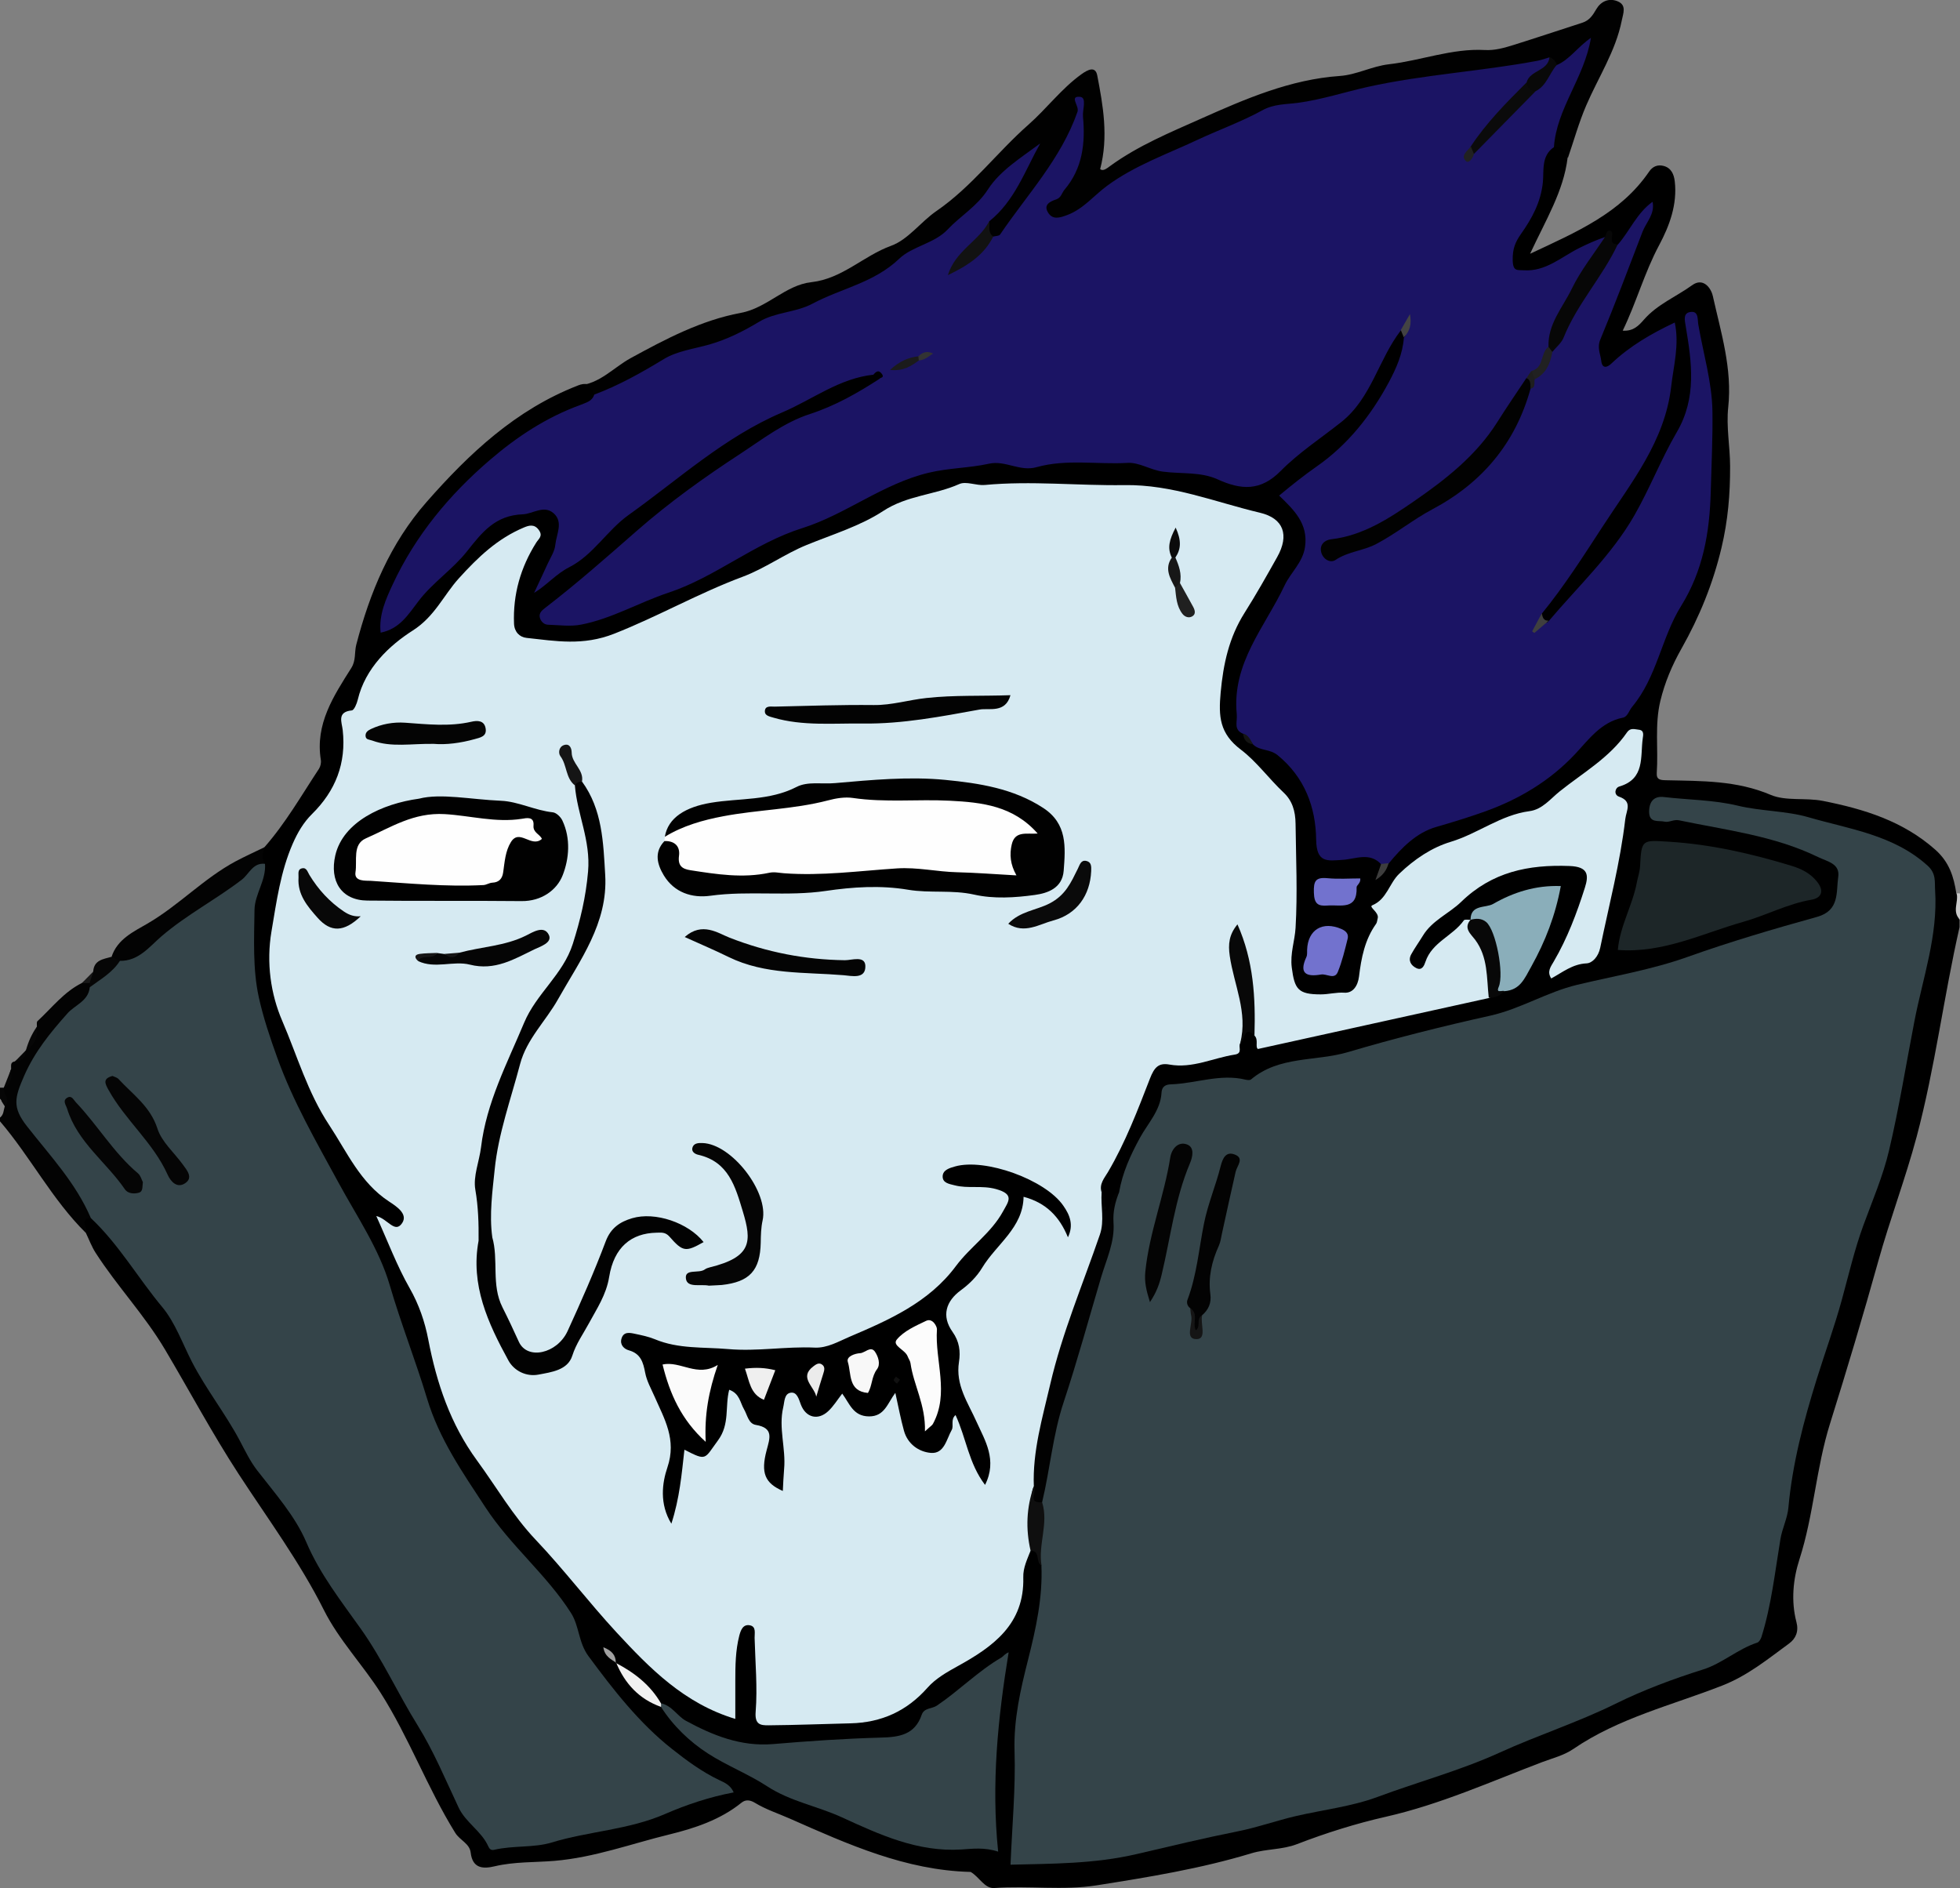<?xml version="1.0" encoding="utf-8"?>
<!-- Generator: Adobe Illustrator 24.0.1, SVG Export Plug-In . SVG Version: 6.00 Build 0)  -->
<svg version="1.1" id="Layer_1" xmlns="http://www.w3.org/2000/svg" xmlns:xlink="http://www.w3.org/1999/xlink" x="0px" y="0px"
	 viewBox="0 0 336.23 323.86" style="enable-background:new 0 0 336.23 323.86;" xml:space="preserve">
<rect x="0" y="0" width="336.23" height="323.86" fill="#808080" stroke="none"/>
<style type="text/css">
	.st0{fill:#030303;}
	.st1{fill:#C9C9C9;}
	.st2{fill:#060606;}
	.st3{fill:#848484;}
	.st4{fill:#010101;}
	.st5{fill:#181818;}
	.st6{fill:#D6EAF2;}
	.st7{fill:#344449;}
	.st8{fill:#1B1464;}
	.st9{fill:#1D2628;}
	.st10{fill:#8AAEBA;}
	.st11{fill:#020202;}
	.st12{fill:#070707;}
	.st13{fill:#7272CE;}
	.st14{fill:#080808;}
	.st15{fill:#0F0F0F;}
	.st16{fill:#F1F1F1;}
	.st17{fill:#434343;}
	.st18{fill:#3F3F3F;}
	.st19{fill:#3D3D3D;}
	.st20{fill:#A1A1A1;}
	.st21{fill:#141414;}
	.st22{fill:#121212;}
	.st23{fill:#090909;}
	.st24{fill:#FEFEFE;}
	.st25{fill:#050505;}
	.st26{fill:#040404;}
	.st27{fill:#0A0A0A;}
	.st28{fill:#151515;}
	.st29{fill:#202020;}
	.st30{fill:#171717;}
	.st31{fill:#0B0B0B;}
	.st32{fill:#212121;}
	.st33{fill:#1B1B1B;}
	.st34{fill:#1E1E1E;}
	.st35{fill:#333333;}
	.st36{fill:#FCFCFC;}
	.st37{fill:#FBFBFB;}
	.st38{fill:#F8F8F8;}
	.st39{fill:#EFEFEF;}
	.st40{fill:#EBEBEB;}
	.st41{fill:#111111;}
</style>
<g>
	<path d="M166.51,321.1c-11.15-0.27-21.04-4.74-30.98-9.13c-2.01-0.89-4.12-1.57-6-2.71c-0.84-0.51-1.61-0.62-2.34-0.03
		c-3.61,2.93-8.1,4.4-12.32,5.43c-6.53,1.59-12.88,3.96-19.75,4.54c-3.37,0.28-6.88,0.13-10.25,0.93c-1.98,0.47-3.81,0.42-4.13-2.36
		c-0.18-1.55-1.86-2.1-2.65-3.38c-4.79-7.73-7.92-16.34-12.79-24c-3.08-4.84-7.18-9.11-9.72-14.18c-4.16-8.29-9.65-15.7-14.66-23.39
		c-4.52-6.95-8.41-14.24-12.62-21.34c-3.51-5.92-8.22-10.86-11.89-16.57c-0.68-1.05-1.12-2.26-1.67-3.4
		c-0.01-1.03-2.05-2.46,0.58-2.98c1.15,0.13,1.99,0.83,2.63,1.67c5.4,7.1,11.11,13.92,15.31,21.95c4.14,7.9,8.54,15.77,13.85,22.97
		c5.08,6.88,8.75,14.62,13.89,21.44c4.88,6.47,8.6,13.68,12.33,20.84c2.06,3.96,4.32,7.82,6.01,11.97c1,2.44,3.25,3.91,4.63,6.07
		c0.42,0.65,1.29,0.76,2.05,0.63c4.93-0.79,9.98-0.71,14.8-2.25c2.24-0.72,4.53-1.13,6.89-1.31c3.44-0.27,6.19-2.71,9.64-3.22
		c2.18-0.32,4.18-1.49,6.62-2.24c-4.46-3.4-9.43-5.69-12.91-9.68c-5.13-5.88-11.27-11.08-13.49-19.11
		c-0.87-3.15-3.52-5.31-5.75-7.57c-3.24-3.27-5.85-7-8.61-10.66c-3.09-4.11-5.75-8.38-8.27-12.84c-1.47-2.6-1.85-5.39-2.92-8
		c-3.19-7.8-4.63-16.24-8.51-23.74c-2.44-4.72-4.68-9.56-7.41-14.12c-4.68-7.81-7.97-16.17-11-24.72
		c-2.21-6.23-1.97-12.52-2.37-18.85c-0.21-3.27,1.76-6.14,1.75-9.38c-0.42-1.22,0.16-2.15,0.87-3.04c3.63-4.12,6.35-8.89,9.36-13.45
		c0.27-0.41,0.41-1.05,0.33-1.53c-1-6.17,2.19-10.97,5.22-15.77c0.83-1.31,0.52-2.66,0.85-3.97c2.34-9,5.82-17.39,12.06-24.5
		c7.35-8.37,15.34-15.86,25.94-19.98c1.26-0.53,2.3-0.34,3.01,0.91c0.45,2.01-1.06,2.67-2.43,3.19
		c-13.07,4.98-21.94,14.75-29.52,25.93c-2.09,3.08-2.95,6.7-3.9,10.36c1.6,0.17,2.44-0.54,3-1.44c3.51-5.69,9.06-9.53,13.17-14.72
		c2.62-3.31,7.2-3.47,11.2-3.58c2.25-0.06,3.03,2.05,2.84,4.22c-0.26,3.05-1.66,5.69-3.02,8.57c9.7-7.75,18.58-16.35,28.79-23.16
		c7.32-4.88,15.26-8.85,23.47-12.14c1.29-0.52,2.63-0.92,4.05-0.47c0.62,0.24,1.16,0.57,1.46,1.19c-2.36,3.32-6.25,4.26-9.62,5.85
		c-10.96,5.17-21.08,11.57-30.14,19.6c-2.16,1.92-4.46,3.69-6.82,5.29c-3.58,2.42-5.99,6.08-9.59,8.42
		c-0.44,0.28-0.93,0.67-0.83,1.26c0.14,0.82,0.91,0.8,1.52,0.86c4.19,0.37,8.04-1.13,11.73-2.7c2.63-1.12,5.19-2.53,7.91-3.34
		c6.03-1.81,10.76-6.03,16.43-8.52c2.16-0.95,4.43-1.49,6.6-2.35c5.36-2.13,9.85-5.9,15.47-7.56c6.57-1.95,13.06-3.9,20.02-2.62
		c0.53,0.1,1.11,0.34,1.58,0.17c4.52-1.73,9.3,0.19,13.87-1.01c1.54-0.4,3.26-0.41,4.73,0.27c3.79,1.76,7.84,1.87,11.87,2.13
		c2.28,0.15,4.35,1.04,6.48,1.69c1.77,0.54,3.17,0.38,4.66-0.97c4.34-3.91,9.35-7.01,13.61-11.06c2.5-2.38,3.88-5.33,5.28-8.28
		c1.03-2.17,2.3-4.06,4.04-5.67c0.85-0.09,1.1,0.49,1.31,1.13c0.28,3.63-1.5,6.64-3.24,9.51c-3.43,5.67-7.5,10.82-13.28,14.39
		c-3.99,2.46-4.03,3.13-1.51,6.9c2.03,3.03,1.65,6.14-0.22,8.98c-3.65,5.53-6.64,11.38-9.27,17.43c-1.49,3.42-1.52,6.98-0.37,10.53
		c0.51,0.92,1.21,1.62,2.27,1.89c6.78,1.86,9.02,7.33,10.37,13.34c1.31,5.85,1.19,5.89,6.95,5.66c1.53-0.06,3.01-0.04,4.05,1.33
		c0.23,0.48,0.32,0.97,0.01,1.5c0.5-0.47,0.36-1.17,0.71-1.67c3.88-4.71,8.98-7.19,14.85-8.54c6.28-1.45,11.3-5.31,16.08-9.39
		c2.98-2.55,5.51-5.54,8.99-7.61c2.44-1.45,3.93-4.19,4.94-6.91c1.78-4.81,3.84-9.46,6.31-13.96c2.29-4.17,3.23-8.82,3.38-13.54
		c0.34-10.6,1.33-21.25-2.3-31.43c-0.01,0.8,0.02,1.79,0.26,2.71c1.98,7.76-1.04,14.36-4.57,20.94c-2.72,5.06-5.11,10.3-8.7,14.85
		c-3.48,4.42-7.09,8.73-11.42,12.36c-1.02,0.13-1.57-0.34-1.69-1.34c0.85-2.94,3.01-5.12,4.72-7.48c4.12-5.69,7.8-11.68,11.64-17.53
		c4.54-6.92,6.42-14.9,6.3-23.55c-3.81,1.01-6.27,3.66-9.25,5.38c-2.33,1.34-3.12,1.14-3.7-1.47c-0.19-0.85-0.25-1.69,0.03-2.52
		c2.37-7.26,5.2-14.34,8.29-21.14c-1.84,1.12-1.89,4.1-4.28,5.01c-1.34,0.97-1.63-1.65-2.94-0.85c-2.58,1.28-4.94,2.94-7.56,4.12
		c-0.87,0.39-1.71,0.88-2.64,1.11c-1.84,0.46-4.02,1.35-5.31-0.48c-1.19-1.7-1.01-4.01,0.35-5.7c2.84-3.55,3.96-7.67,4.57-12.04
		c0.21-1.46,0.49-2.98,2.13-3.66c2.13-0.57,2.14,1.17,2.62,2.4c-0.71,5.71-3.71,10.56-6.43,16.41c8.08-3.78,15.56-6.98,20.41-14.08
		c0.62-0.91,1.48-1.25,2.48-0.99c1.33,0.34,1.79,1.45,1.93,2.66c0.45,3.96-0.91,7.62-2.68,10.93c-2.52,4.71-3.9,9.82-6.25,14.67
		c1.86,0.13,2.78-0.91,3.65-1.9c2.3-2.63,5.54-3.93,8.28-5.91c1.83-1.32,3.2,0.41,3.53,1.88c1.4,6.27,3.35,12.47,2.64,19.06
		c-0.36,3.36,0.31,6.72,0.32,10.1c0.02,4.8-0.36,9.31-1.48,14.03c-1.47,6.18-3.78,11.82-6.86,17.28c-1.6,2.83-2.86,5.79-3.63,9
		c-0.98,4.1-0.33,8.22-0.61,12.32c-0.08,1.21,0.66,1.24,1.66,1.26c6.05,0.14,12.04,0.02,17.89,2.51c2.61,1.11,5.97,0.44,8.99,1.04
		c7.04,1.4,13.68,3.44,19.24,8.36c2.39,2.12,3.18,4.64,3.61,7.51c0.65,1.45-0.27,3.08,0.55,4.51c0,0.43,0,0.85,0,1.28
		c-2.72,11.93-4.2,24.11-7.36,35.95c-1.93,7.21-4.59,14.19-6.59,21.37c-2.6,9.33-5.38,18.61-8.27,27.84
		c-2.4,7.65-2.79,15.67-5.25,23.29c-1.08,3.35-1.46,7.13-0.51,10.74c0.42,1.58-0.09,2.82-1.26,3.68c-3.66,2.67-7.06,5.49-11.51,7.23
		c-8.6,3.36-17.74,5.55-25.52,10.87c-1.6,1.09-3.51,1.56-5.3,2.23c-8.85,3.36-17.49,7.26-26.82,9.38
		c-5.16,1.17-10.28,2.78-15.26,4.7c-2.53,0.98-5.28,0.8-7.82,1.57c-8.69,2.64-17.63,4.09-26.55,5.5
		c-5.77,0.91-11.69,0.02-17.55,0.46C168.9,323.99,167.98,321.93,166.51,321.1z"/>
	<path class="st0" d="M15.56,208.91c-2.11,0.28-0.36,1.78-0.82,2.59c-5.79-5.71-9.5-13.03-14.75-19.17c0-0.21,0-0.43,0-0.64
		c0.58-0.55,0.19-1.32,0.43-1.95c0.64-1.02-0.52-2.16,0.22-3.17l0-0.01c0.91-0.88,0.84-2.14,1.27-3.21
		c0.02-0.52-0.19-1.16,0.64-1.28c0.81-0.48,1.49-1.09,1.91-1.95l-0.01,0.02c0.98-1.18,1.55-2.56,1.88-4.05
		c0.02-0.31-0.08-0.77,0.09-0.92c2.47-2.28,4.54-5.02,7.64-6.56c0.42-0.34,0.87-0.4,1.35-0.14c0.21,0.25,0.33,0.54,0.36,0.87
		c-0.11,1.63-1.12,2.74-2.25,3.73c-4.15,3.63-7.32,7.95-9.55,12.99c-1.03,2.34-0.55,4.26,0.95,6.22c3.11,4.06,6.65,7.79,9.24,12.24
		C14.93,205.87,16.18,207.11,15.56,208.91z"/>
	<path class="st1" d="M336.23,157.75c-1.41-1.35-0.24-3.02-0.55-4.51c0.19-0.02,0.37-0.01,0.55,0.02
		C336.23,154.76,336.23,156.25,336.23,157.75z"/>
	<path class="st2" d="M0.65,186.58c-0.09,1.07,1.23,2.07,0.17,3.2c-0.73-0.13-0.33-1-0.82-1.28c0-0.64,0-1.28,0-1.92
		C0.22,186.57,0.43,186.58,0.65,186.58z"/>
	<path class="st3" d="M0,188.49c0.27,0.43,0.55,0.86,0.82,1.28c-0.22,0.66-0.16,1.44-0.82,1.92C0,190.62,0,189.56,0,188.49z"/>
	<path class="st4" d="M101.94,67.69c-0.47-1.34-1.54-1.59-2.78-1.56c3.69-0.24,6.08-3.09,9.05-4.71c6.04-3.3,12.09-6.49,18.87-7.75
		c4.55-0.85,7.65-4.78,12.12-5.27c5.3-0.59,8.92-4.52,13.67-6.24c2.92-1.06,5.07-4.1,7.77-5.96c6.04-4.15,10.38-10.05,15.77-14.8
		c3.16-2.78,5.67-6.2,9.11-8.67c1.09-0.78,2.39-1.45,2.71,0.21c1,5.22,1.95,10.5,0.5,16.06c0.46,0.43,1.12-0.09,1.69-0.51
		c4.82-3.52,10.36-5.79,15.71-8.18c7.54-3.36,15.23-6.69,23.71-7.28c2.89-0.2,5.48-1.67,8.45-2.01c5.49-0.63,10.78-2.75,16.43-2.44
		c1.74,0.1,3.38-0.39,5-0.89c3.93-1.23,7.83-2.54,11.74-3.8c1.21-0.39,1.79-1.3,2.4-2.35c0.77-1.3,2.12-1.91,3.58-1.34
		c1.67,0.65,1.01,2.08,0.77,3.31c-1.05,5.28-4.03,9.75-6.11,14.6c-1.25,2.91-2.1,5.98-3.13,8.98c-0.81-0.63-0.78-2.35-2.43-1.89
		c-1.26-3.88,1.21-6.93,2.44-10.2c0.78-2.07,1.89-4.04,2.79-6.44c-1.55,1.16-2.57,2.72-4.44,2.8c-0.76-0.04-1.41-0.57-2.2-0.5
		c-6.34,1.47-12.81,2.08-19.24,2.93c-5.8,0.77-11.58,1.64-17.17,3.43c-1.74,0.56-3.56,0.65-5.34,0.96
		c-9.09,1.61-16.87,6.46-25.15,10.04c-4.01,1.73-7.82,3.8-10.94,7.05c-1.36,1.42-3.39,2.22-5.42,2.59c-1,0.18-1.92-0.06-2.55-0.95
		c-0.49-0.7-0.46-1.53,0.1-2.08c4.64-4.59,6.12-10.29,5.81-16.64c0.21-0.37-0.59,0.04-0.16-0.01c0.09-0.01,0.14,0.05,0.12,0.18
		c-0.97,5.11-3.25,9.66-6.43,13.68c-1.78,2.25-3.77,4.32-5.28,6.8c-0.72,1.18-1.56,2.37-3.28,2.05c-1.13-0.52-1.23-1.5-1.16-2.56
		c2.12-4.15,5.95-7.19,7.26-11.3c-4.32,3.59-8.06,8.43-12.59,12.49c-0.64,0.57-1.32,1.08-2.04,1.53
		c-7.8,4.92-15.57,10.01-24.45,12.7c-7.34,2.23-13.93,6.3-21.44,8.09c-2.62,0.63-4.94,2.41-7.32,3.82
		C106.47,66.89,104.43,68.06,101.94,67.69z"/>
	<path class="st0" d="M45.38,145.32c-0.3,0.96-0.57,1.92,0.07,2.86c-2.93,3.44-6.76,5.82-10.48,8.15
		c-3.79,2.38-7.13,5.24-10.63,7.93c-1.16,0.89-2.34,1.43-3.81,1.1c-0.66-0.2-1.18-0.55-1.39-1.24c0.99-3.04,3.82-4.33,6.17-5.7
		c5.37-3.12,9.63-7.73,15.09-10.66C42.02,146.89,43.72,146.14,45.38,145.32z"/>
	<path class="st2" d="M19.14,164.12c0.48,0.23,0.95,0.47,1.43,0.7c-0.56,2.84-2.53,4.07-5.17,4.53c-0.01-0.24-0.02-0.48-0.03-0.72
		c-0.37-0.84,0.36-1.33,0.62-1.97C16.11,164.66,17.73,164.53,19.14,164.12z"/>
	<path class="st2" d="M6.33,176.11c0.13,1.7-0.28,3.15-1.88,4.05C4.85,178.7,5.46,177.34,6.33,176.11z"/>
	<path class="st2" d="M1.92,183.36c0.02,1.25,0.21,2.56-1.27,3.21C1.07,185.5,1.5,184.43,1.92,183.36z"/>
	<path class="st5" d="M15.99,166.66c-0.21,0.66-0.41,1.31-0.62,1.97c-0.44,0-0.87,0-1.31-0.01
		C14.7,167.97,15.34,167.31,15.99,166.66z"/>
	<path class="st2" d="M4.47,180.14c-0.02,1.25-0.67,1.89-1.91,1.95C3.19,181.43,3.83,180.79,4.47,180.14z"/>
	<path class="st6" d="M176.79,265.99c-0.57,1.49-1.3,2.94-1.25,4.58c0.21,8.03-5.16,11.88-11.28,15.25
		c-1.84,1.01-3.78,2.13-5.14,3.67c-3.56,4.03-7.91,5.99-13.2,6.12c-4.69,0.11-9.38,0.3-14.07,0.34c-1.36,0.01-2.4-0.09-2.22-2.33
		c0.33-4.19-0.07-8.44-0.18-12.67c-0.02-0.81,0.3-1.92-0.79-2.15c-1.22-0.25-1.6,0.87-1.84,1.78c-0.65,2.54-0.68,5.16-0.68,7.76
		c0,2.09,0,4.18,0,6.51c-8.74-2.63-14.65-8.65-20.35-14.81c-4.78-5.17-9.05-10.81-13.89-15.91c-3.95-4.16-6.74-9.06-10.08-13.62
		c-4.55-6.22-6.91-13.23-8.35-20.72c-0.58-3.04-1.6-6.04-3.22-8.87c-2.16-3.79-3.7-7.93-5.7-12.33c1.95,0.45,3.2,3.1,4.45,1.19
		c1.02-1.57-1.03-2.87-2.29-3.7c-4.92-3.24-7.14-8.4-10.23-13.08c-3.71-5.6-5.5-11.93-8.07-17.9c-1.97-4.57-2.75-9.95-1.84-15.33
		c0.87-5.13,1.55-10.26,3.66-15.08c0.82-1.87,1.84-3.62,3.29-5.05c4.04-3.98,5.9-8.71,5.27-14.41c-0.14-1.31-1.04-3.12,1.56-3.37
		c0.4-0.04,0.86-1.15,1.02-1.83c1.29-5.44,5.43-9.32,9.46-11.89c3.77-2.41,5.27-6.05,7.89-8.94c3.3-3.65,6.65-6.83,11.16-8.72
		c0.77-0.32,1.76-0.68,2.55,0.43c0.75,1.04-0.01,1.48-0.45,2.18c-2.67,4.24-4,8.86-3.8,13.9c0.06,1.4,0.96,2.31,2.15,2.43
		c5.02,0.54,9.66,1.4,15.04-0.72c7.51-2.96,14.5-6.96,22.04-9.77c3.83-1.43,7.23-3.93,10.97-5.45c4.44-1.81,9.23-3.27,13.1-5.81
		c4.16-2.73,8.86-2.75,13.08-4.64c1.19-0.53,2.91,0.29,4.36,0.16c8-0.75,15.99,0.14,23.95,0.02c8.27-0.12,15.58,2.92,23.27,4.74
		c4.07,0.96,5.07,3.84,2.96,7.6c-1.81,3.23-3.63,6.46-5.61,9.59c-2.65,4.2-3.64,8.74-4.09,13.66c-0.37,4.07-0.22,7.01,3.49,9.81
		c2.66,2.01,4.79,4.97,7.33,7.36c1.44,1.36,2.01,3.11,2.03,5.36c0.07,5.94,0.35,11.89,0,17.82c-0.13,2.26-0.96,4.39-0.65,6.82
		c0.48,3.71,1.07,4.6,4.97,4.6c1.36,0,2.66-0.38,4.07-0.29c1.44,0.09,2.29-1.16,2.49-2.75c0.39-3.2,0.99-6.35,2.94-9.07
		c0.17-0.24,0.17-0.6,0.26-0.9c0.33-1.06-1.62-1.98-0.92-2.27c2.52-1.05,2.88-3.75,4.63-5.42c2.64-2.53,5.59-4.49,8.83-5.47
		c4.67-1.41,8.58-4.61,13.51-5.26c2.21-0.29,3.6-2.13,5.18-3.39c3.99-3.2,8.57-5.78,11.55-10.13c0.57-0.83,1.31-0.52,2.01-0.45
		c0.96,0.09,0.77,0.92,0.69,1.47c-0.44,3.17,0.42,6.96-4.01,8.27c-0.79,0.23-0.98,1.42-0.07,1.74c2.39,0.83,1.25,2.38,1.08,3.86
		c-0.87,7.47-2.79,14.73-4.3,22.07c-0.32,1.54-1.36,2.62-2.33,2.67c-2.42,0.11-4.12,1.53-6.07,2.59c-0.77-1.17-0.1-1.99,0.42-2.89
		c2.34-3.99,3.96-8.3,5.35-12.68c0.69-2.17,0.58-3.6-2.63-3.72c-7.06-0.27-13.29,1.01-18.58,6.14c-2.07,2.01-4.97,3.17-6.57,5.8
		c-0.66,1.08-1.4,2.11-2.01,3.21c-0.57,1.05-0.07,1.89,0.87,2.36c1.02,0.51,1.38-0.52,1.57-1.08c1.13-3.38,4.72-4.44,6.59-7.11
		c0.15-0.21,0.8-0.07,1.22-0.09c1.91,3.34,3.49,6.79,3.78,10.71c0.07,1.02,0.76,2.12-0.71,2.71c-13.09,2.89-26.19,5.77-39.62,8.74
		c-0.51-0.35,0.14-1.58-0.57-2.28c-0.91-1.77-0.95-3.68-0.89-5.6c0.12-3.88-1-7.51-2.22-11.91c-0.69,3.56,0.16,6.21,0.82,8.84
		c0.84,3.34,1.5,6.64-0.16,9.93c-0.44,0.59,0.51,1.76-0.95,1.98c-3.74,0.58-7.27,2.42-11.21,1.71c-1.88-0.34-2.6,0.51-3.33,2.38
		c-2.12,5.46-4.21,10.96-7.2,16.04c-0.63,1.07-1.58,2.08-1.09,3.52c1.82,6.18-0.62,11.78-2.78,17.22
		c-4.28,10.78-6.79,21.93-8.19,33.39c-0.4,2.81-1.15,5.6-0.66,8.48C177.5,264.46,177.37,265.28,176.79,265.99z"/>
	<path class="st7" d="M191.98,204.5c0.58-3.36,1.92-6.3,3.58-9.34c1.32-2.42,3.52-4.69,3.69-7.68c0.07-1.27,0.89-1.45,1.64-1.48
		c4.27-0.15,8.44-1.86,12.78-0.8c0.3,0.07,0.75,0.12,0.94-0.04c4.83-4.08,11.11-3.05,16.64-4.69c8.03-2.38,16.18-4.42,24.36-6.24
		c5.22-1.16,9.74-4.05,14.94-5.3c6.33-1.52,12.77-2.58,18.96-4.79c7.29-2.6,14.73-4.79,22.19-6.86c3.92-1.09,3.26-4.25,3.64-6.85
		c0.33-2.3-1.84-2.63-3.49-3.43c-7.54-3.66-15.77-4.6-23.82-6.29c-0.92-0.19-1.72,0.41-2.48,0.23c-1.03-0.24-2.7,0.34-2.65-1.8
		c0.04-1.83,1-2.61,2.55-2.42c4.23,0.5,8.46,0.47,12.7,1.49c3.91,0.94,8.33,0.88,12.06,1.97c7.01,2.04,14.65,3.02,20.48,8.33
		c1.49,1.36,1.17,2.76,1.27,4.22c0.5,7.76-2.12,15.03-3.56,22.49c-1.43,7.39-2.62,14.83-4.35,22.15c-1.03,4.36-2.83,8.54-4.38,12.77
		c-1.54,4.2-2.54,8.55-3.72,12.85c-1.25,4.55-2.87,9-4.28,13.51c-2.25,7.23-4.19,14.53-4.88,22.12c-0.17,1.84-1.05,3.51-1.37,5.41
		c-0.93,5.61-1.54,11.3-3.25,16.77c-0.12,0.37-0.41,0.87-0.73,0.97c-3.32,1.08-6.01,3.57-9.25,4.59
		c-5.17,1.63-10.23,3.51-15.05,5.89c-6.46,3.19-13.32,5.39-19.86,8.37c-6.78,3.09-13.97,5.01-20.93,7.6
		c-4.46,1.66-9.33,2.21-14.01,3.29c-3.36,0.78-6.59,1.95-10.02,2.63c-5.8,1.16-11.57,2.55-17.34,3.9
		c-7.29,1.7-14.61,1.64-21.63,1.82c0.27-6.65,0.89-13.1,0.69-19.52c-0.16-5.42,1.03-10.55,2.32-15.64
		c1.35-5.34,2.52-10.63,2.29-16.16c-1.24-3.48-0.25-7.09-0.6-10.62c1.98-14.84,6.64-28.97,11.37-43.08
		c0.49-1.45,0.41-2.93,0.58-4.41C190.26,208.34,190.67,206.26,191.98,204.5z"/>
	<path class="st8" d="M101.94,67.69c4.21-1.58,8.08-3.75,11.93-6.09c2.26-1.38,5.14-1.75,7.77-2.49c3.06-0.87,5.84-2.26,8.56-3.9
		c2.81-1.7,6.27-1.57,9.2-3.13c4.91-2.62,10.55-3.57,14.87-7.71c2.21-2.12,6.05-2.61,8.29-5c2.22-2.36,5.03-3.94,6.92-6.88
		c2.08-3.23,5.7-5.46,8.96-7.88c-2.62,4.68-4.36,9.86-8.74,13.35c-0.18,3.41-3.85,4.29-4.92,7c2.57-0.44,3.3-3.47,5.62-4.38
		c0.4-0.11,0.99-0.09,1.16-0.35c4.65-6.86,10.46-12.98,13.28-21.06c0.35-1-1.49-2.72,0.43-2.56c1.23,0.1,0.4,2.2,0.51,3.37
		c0.42,4.53-0.05,8.9-3.17,12.56c-0.46,0.54-0.56,1.36-1.39,1.65c-1.02,0.35-2.25,0.88-1.46,2.22c0.79,1.35,2.02,0.97,3.36,0.46
		c2.75-1.05,4.51-3.31,6.76-4.97c4.74-3.51,10.31-5.45,15.58-7.93c3.67-1.72,7.53-3.09,11.07-5.04c2.02-1.12,4.11-1.02,6.12-1.29
		c4.09-0.55,7.99-1.84,11.97-2.73c9.62-2.13,19.45-2.67,29.09-4.48c0.72-0.13,1.41-0.4,2.11-0.6c0.73,1.11-0.03,1.79-0.76,2.42
		c-0.89,0.76-1.8,1.49-2.55,2.4c-3.53,3.25-6.72,6.81-9.58,10.64c-0.14,0.16-0.29,0.35-0.28,0.36c0.35,0.25-0.24-0.14,0.21-0.17
		c3.48-3.28,6.66-6.8,9.9-10.27c1.76-1.01,2.28-3.35,4.32-4.06c2.19-0.94,3.48-3.03,5.84-4.66c-1.14,6.89-5.9,12.12-6.35,18.75
		c-2.22,1.49-1.69,4.06-1.9,6.06c-0.36,3.44-1.89,6.19-3.75,8.83c-1.01,1.44-1.46,2.59-1.42,4.51c0.04,1.98,0.82,1.64,1.89,1.72
		c3.74,0.26,6.47-2.29,9.47-3.79c1.48-0.74,2.96-1.4,4.51-1.92c0.44,1.59-0.65,2.6-1.49,3.65c-3.06,3.85-4.79,8.47-7.29,12.64
		c-0.52,0.87-0.02,1.91-0.48,2.79c-1.09,1.35-0.82,3.58-2.82,4.33c-0.44,0.41-0.71,0.93-1,1.44c-4.28,8.46-10.85,15-18.25,20.62
		c-4.21,3.2-9.26,5.16-14.23,7.08c-0.73,0.28-2.03,0.19-1.63,1.4c0.3,0.92,1.29,0.32,1.96,0.11c4-1.21,7.77-2.92,11.18-5.36
		c3.37-2.41,7.41-3.85,10.38-6.84c4.52-4.55,8.81-9.27,10.13-15.87c0.45-0.59,0.75-1.27,1.11-1.9c1.91-0.97,2.14-3.05,3.1-4.65
		c2.55-5.74,6.43-10.71,9.46-16.17c0.47-0.86,1.13-1.53,2.03-1.96c2.06-2.34,3.23-5.38,5.96-7.35c0.44,2.09-1.08,3.49-1.72,5.14
		c-2.37,6.18-4.7,12.37-7.24,18.48c-0.59,1.41,0.02,2.49,0.16,3.69c0.16,1.35,0.99,1.16,1.76,0.42c3.11-2.95,6.75-5.08,10.85-7.02
		c0.81,3.85-0.21,7.41-0.62,11c-1.08,9.36-6.84,16.44-11.71,23.93c-3.33,5.11-6.61,10.27-10.48,15.01c-0.44,0.54-0.28,1.16-0.2,1.76
		c0.5-0.07,1.04-0.03,1.39-0.49c5.02-5.94,10.78-11.31,14.68-18.11c2.66-4.64,4.6-9.69,7.29-14.3c3.45-5.9,2.56-11.97,1.53-18.14
		c-0.18-1.07-0.52-2.39,0.97-2.48c1.24-0.08,1.04,1.28,1.19,2.19c0.85,4.94,2.34,9.86,2.42,14.81c0.07,4.59-0.17,9.26-0.29,13.88
		c-0.19,6.96-1.31,13.5-5.09,19.58c-3.38,5.43-4.14,12.2-8.39,17.28c-0.52,0.62-0.78,1.71-1.58,1.86c-3.78,0.75-5.92,3.82-8.22,6.26
		c-4.38,4.66-9.73,7.79-15.47,9.84c-2.65,0.95-5.57,1.85-8.38,2.66c-3.35,0.97-5.9,3.55-8.13,6.27c-0.38,0.46-0.81,0.44-1.27,0.13
		c-1.97-2.14-4.38-0.91-6.58-0.77c-2.63,0.17-4.52,0.6-4.58-3.46c-0.07-5.54-1.94-10.68-6.61-14.49c-1.36-1.11-3.04-0.72-4.19-1.82
		c-0.59-0.59-1.19-1.18-1.71-1.84c-1.72-0.73-0.98-2.01-1.11-3.38c-0.86-8.77,4.85-14.96,8.2-22.07c1.06-2.25,3.12-3.92,3.51-6.61
		c0.58-4-1.9-6.35-4.44-8.81c2.16-1.8,4.25-3.46,6.49-5.03c5.27-3.68,9.27-8.71,12.33-14.42c1.29-2.41,2.38-4.88,2.58-7.66
		c0.23-0.22,0.35-0.51,0.31-0.81c-0.05-0.4,0.31-0.74,0.12-1.14c-0.23,0.35-0.61,0.51-0.94,0.71c-3.84,4.96-5.05,11.62-10.21,15.72
		c-3.5,2.78-7.31,5.26-10.43,8.42c-3.46,3.5-6.82,3.24-10.79,1.43c-2.94-1.34-6.28-0.91-9.41-1.33c-2.16-0.29-4.05-1.62-6.06-1.5
		c-5.21,0.3-10.5-0.7-15.62,0.74c-2.85,0.8-5.33-1.22-8.14-0.6c-3.4,0.75-6.88,0.72-10.35,1.55c-7.89,1.89-14.22,7.15-21.65,9.49
		c-8.33,2.62-14.88,8.4-23,11.09c-5.05,1.68-9.7,4.45-14.96,5.47c-1.83,0.36-3.8,0.08-5.7,0.02c-0.67-0.02-1.2-0.54-1.38-1.17
		c-0.26-0.88,0.47-1.38,1.02-1.81c5.38-4.14,10.49-8.65,15.57-13.1c5.62-4.92,11.67-9.25,17.83-13.27c3.74-2.45,7.47-5.36,11.92-6.8
		c4.31-1.4,8.25-3.64,12.04-6.11c-0.21-0.51-0.65-0.61-1.14-0.63c-5.87,0.61-10.47,4.26-15.67,6.47
		c-9.92,4.23-17.75,11.46-26.35,17.59c-3.68,2.62-6.07,6.87-10.18,8.96c-2.28,1.16-3.82,3.06-6.04,4.41
		c0.78-1.68,1.58-3.35,2.35-5.04c0.48-1.05,1.19-2.1,1.29-3.2c0.18-1.81,1.43-3.91-0.29-5.42c-1.67-1.47-3.55,0.11-5.29,0.18
		c-4.72,0.17-6.99,3.09-9.55,6.33c-2.45,3.1-5.93,5.4-8.32,8.54c-1.81,2.38-3.26,4.78-6.51,5.43c-0.36-3.01,0.93-5.84,2.08-8.3
		c3.88-8.34,9.7-15.36,16.68-21.34c4.63-3.97,9.68-7.3,15.46-9.4C100.51,69.05,101.56,68.88,101.94,67.69z"/>
	<path class="st7" d="M15.4,169.35c1.84-1.37,3.89-2.51,5.17-4.53c3.22,0.06,5.11-2.48,7.13-4.21c4.31-3.7,9.33-6.3,13.8-9.73
		c1.2-0.92,1.9-2.96,3.96-2.7c0.21,2.82-1.76,5.21-1.8,7.88c-0.07,5-0.32,10.15,0.73,14.98c0.76,3.47,1.95,7.01,3.19,10.44
		c2.7,7.51,6.68,14.37,10.48,21.37c3.12,5.75,6.98,11.36,8.81,17.64c1.91,6.56,4.42,12.88,6.38,19.38
		c2.11,7.01,6.09,12.68,10.03,18.7c4.35,6.64,10.51,11.55,14.69,18.14c1.4,2.2,1.26,5.04,2.96,7.35c4.28,5.8,8.71,11.49,14.34,15.94
		c2.48,1.96,5.15,3.94,8.1,5.34c0.93,0.44,1.95,0.86,2.49,2.12c-4.1,0.77-8.09,2.1-11.74,3.69c-6.31,2.75-13.09,2.95-19.51,4.91
		c-3.02,0.92-6.6,0.48-9.86,1.25c-0.51,0.12-0.8-0.17-0.98-0.58c-1.17-2.64-3.88-4.07-5.11-6.7c-2.24-4.76-4.28-9.67-7.04-14.11
		c-3.38-5.44-5.99-11.27-9.76-16.57c-3.31-4.66-6.97-9.31-9.32-14.82c-1.91-4.48-5.37-8.36-8.41-12.29
		c-1.26-1.63-2.11-3.45-3.03-5.18c-2.48-4.65-5.78-8.8-8.17-13.44c-1.63-3.17-2.88-6.75-5.08-9.39
		c-4.19-5.02-7.47-10.78-12.27-15.29c-2.56-6.02-7.03-10.73-10.98-15.78c-2.53-3.24-2.09-4.88-0.46-8.61
		c1.82-4.15,4.48-7.4,7.38-10.66C12.82,172.38,15.16,171.76,15.4,169.35z"/>
	<path class="st7" d="M113.38,292.17c1.88,0.38,2.83,2.21,4.26,2.99c4.6,2.5,9.44,4.47,14.95,4.01c6.14-0.52,12.29-0.94,18.44-1.11
		c3.21-0.08,5.9-0.45,7.09-3.93c0.41-1.2,1.76-0.99,2.6-1.56c3.82-2.58,7.07-5.92,11.07-8.25c0.34-0.2,0.56-0.62,1.24-0.89
		c-1.85,11.27-3,22.57-1.8,34.19c-2.4-0.78-4.38-0.49-6.32-0.37c-7.48,0.47-14-2.54-20.52-5.53c-4.19-1.92-8.81-2.71-12.79-5.31
		c-3.23-2.11-6.97-3.56-10.18-5.64c-3.1-2-5.95-4.72-8.03-7.98c-0.2-0.14-0.27-0.27-0.2-0.41
		C113.25,292.24,113.31,292.17,113.38,292.17z"/>
	<path class="st9" d="M277.53,162.95c0.36-4.11,2.53-7.65,3.27-11.61c0.17-0.92,0.5-1.79,0.55-2.77c0.23-4.62,0.36-4.47,4.91-4.19
		c7.2,0.44,14.12,2.03,20.98,4.11c1.79,0.54,3.33,1.3,4.5,2.79c1.23,1.56,0.72,2.76-0.98,3.05c-4.11,0.7-7.79,2.69-11.69,3.79
		C292.06,160.1,285.31,163.54,277.53,162.95z"/>
	<path class="st10" d="M252.27,157.77c-0.01-2.66,2.6-1.98,3.88-2.72c3.43-1.97,7.26-3.22,11.6-3.06c-0.93,5.03-2.64,9.46-5.06,13.8
		c-1.2,2.15-1.92,4.02-4.6,4.23c-1.99,0.34-1.2-0.95-1.17-1.9C257.05,163.93,255.98,160.25,252.27,157.77z"/>
	<path class="st11" d="M191.98,204.5c-0.66,1.67-1.09,3.33-0.96,5.22c0.23,3.32-1.23,6.34-2.15,9.45
		c-2.11,7.12-4.06,14.29-6.4,21.34c-1.87,5.62-2.33,11.49-3.7,17.18c-0.67,0.66-1.39,1.25-1.63-0.26c-0.13-0.8-0.2-1.67,0.21-2.46
		c-0.24-6.02,1.48-11.77,2.81-17.51c2.04-8.79,5.59-17.15,8.52-25.68c0.82-2.38,0.12-4.85,0.3-7.27c1.06,0.86,0.27,2.17,0.78,3.21
		C190.99,206.96,190.2,204.83,191.98,204.5z"/>
	<path class="st12" d="M277.52,41.91c-2.63,5.6-6.97,10.21-9.29,16c-0.37,0.93-1.27,1.64-1.93,2.45c-0.58-0.02-0.95-0.2-0.66-0.88
		c-0.15-3.89,2.44-6.74,3.99-9.94c1.53-3.16,3.79-5.98,5.73-8.94c0.16-0.35,0.23-0.89,0.5-1.01c0.44-0.2,0.77,0.23,0.72,0.65
		C276.48,41.08,276.23,41.91,277.52,41.91z"/>
	<path class="st13" d="M226.64,167.16c-2.54,0.44-3.85-0.14-2.54-2.99c0.17-0.36,0.12-0.83,0.13-1.25c0.13-3.47,2.68-4.97,5.9-3.56
		c0.83,0.36,1.25,0.89,1.05,1.68c-0.48,1.92-0.94,3.88-1.69,5.7C228.93,168.09,227.61,167.01,226.64,167.16z"/>
	<path class="st14" d="M212.76,178.88c1.34-5.19-1.08-9.95-1.8-14.89c-0.3-2.06-0.12-3.67,1.32-5.43c2.78,6.24,3.11,12.6,2.92,19.05
		C213.2,175.75,213.71,178.72,212.76,178.88z"/>
	<path class="st14" d="M252.27,157.77c0.94-0.24,1.86-0.28,2.66,0.37c1.7,1.39,3.12,8.93,2.17,11.14c-0.54,1.27,0.65,0.49,0.98,0.74
		c-0.74,0.75-1.62,1.17-2.69,1.12c-0.38-3.41-0.1-6.96-2.35-9.96c-0.73-0.97-2.08-1.99-0.72-3.47
		C252.33,157.72,252.27,157.77,252.27,157.77z"/>
	<path class="st13" d="M233.35,150.68c0.11,0.8-0.64,1.17-0.63,1.51c0.15,4.02-2.76,2.96-4.98,3.14c-1.7,0.14-2.29-0.33-2.35-2.22
		c-0.06-1.96,0.27-2.66,2.31-2.47C229.58,150.82,231.49,150.68,233.35,150.68z"/>
	<path class="st15" d="M177.34,254.96c0.67,0.8-1.24,2.96,1.43,2.73c1.15,3.63-0.71,7.23-0.1,10.86c-1.08-0.52-0.11-2.55-1.88-2.56
		C175.93,262.26,176.08,258.58,177.34,254.96z"/>
	<path class="st16" d="M113.38,292.17c0.04,0.21,0.04,0.42,0.01,0.62c-3.75-1.33-6.19-3.98-7.69-7.58l-0.06,0.04
		C108.81,286.9,111.55,289.01,113.38,292.17z"/>
	<path class="st17" d="M240.3,56.62c0.52-0.91,1.05-1.83,1.57-2.74c0.3,1.64,0.03,2.95-1.06,3.97
		C240.64,57.44,240.47,57.03,240.3,56.62z"/>
	<path class="st18" d="M265.67,106.47c-0.82,0.7-1.64,1.41-2.46,2.11c-0.13-0.09-0.26-0.19-0.38-0.28c0.55-1.03,1.11-2.07,1.66-3.1
		C264.61,105.87,264.78,106.51,265.67,106.47z"/>
	<path class="st19" d="M236.93,148.2c0.42-0.04,0.85-0.08,1.27-0.13c-0.31,1.24-1.05,2.18-2.25,2.89
		C236.28,150.04,236.6,149.12,236.93,148.2z"/>
	<path class="st20" d="M105.69,285.21c-0.88-0.62-1.96-1.06-2.19-2.65c1.41,0.56,2.15,1.31,2.14,2.69
		C105.64,285.25,105.69,285.21,105.69,285.21z"/>
	<path class="st21" d="M213.25,125.83c0.96,0.25,1.25,1.12,1.71,1.84C213.87,127.55,213.35,126.89,213.25,125.83z"/>
	<path d="M149.85,64.22c0.43-0.44,0.85-0.85,1.4-0.12c0.34,0.44,0.22,0.64-0.27,0.75C150.49,64.86,150.08,64.71,149.85,64.22z"/>
	<path class="st22" d="M170.39,40.57c-1.57,3.16-4.3,4.95-7.79,6.63c1.33-4.27,5.39-5.87,7.09-9.25
		C169.83,38.84,169.42,39.89,170.39,40.57z"/>
	<path class="st23" d="M261.88,14.14c0.56-2.12,3.7-1.92,3.93-4.34c0.63,0.24,1.05,0.68,1.26,1.32c-1.29,1.45-1.74,3.58-3.65,4.53
		C262.01,16.07,261.36,15.7,261.88,14.14z"/>
	<path d="M183.2,212.24c-1.44-3.54-3.75-5.93-7.61-6.95c-0.09,5.32-4.64,8.11-7.09,12.15c-0.91,1.51-2.18,2.79-3.68,3.89
		c-2.53,1.85-3.37,4.4-1.41,7.14c1.17,1.64,1.38,3.36,1.1,5.14c-0.63,4.01,1.55,6.98,3.06,10.38c1.36,3.03,3.57,6.46,1.41,10.72
		c-2.82-3.71-3.22-8.02-5.06-11.98c-0.9,0.77-0.26,1.85-0.66,2.56c-0.9,1.6-1.27,4.13-3.59,3.93c-2.06-0.18-3.97-1.52-4.6-3.8
		c-0.56-2.01-0.94-4.08-1.48-6.5c-1.36,1.82-1.85,4.06-4.52,4.04c-2.73-0.02-3.33-2.22-4.59-3.91c-0.84,1.08-1.51,2.19-2.42,3.03
		c-1.75,1.62-3.83,1.09-4.68-1.16c-0.35-0.94-0.66-2.15-1.69-2.03c-1.17,0.14-1.1,1.54-1.33,2.51c-0.84,3.55,0.48,7.06,0.15,10.6
		c-0.11,1.24-0.15,2.48-0.22,3.75c-3.05-1.33-3.82-3.06-2.78-6.97c0.54-2.06,1.27-3.84-1.85-4.36c-1.27-0.21-1.46-1.72-2.04-2.71
		c-0.66-1.13-0.73-2.68-2.53-3.32c-0.75,2.9,0.14,5.89-1.92,8.68c-2.38,3.23-1.88,3.6-5.76,1.6c-0.47,4.18-0.82,8.33-2.24,12.69
		c-2.09-3.4-1.57-7.03-0.68-9.65c1.63-4.8-0.54-8.35-2.2-12.15c-0.59-1.34-1.34-2.66-1.61-4.08c-0.34-1.81-0.77-3.29-2.81-3.86
		c-0.8-0.22-1.54-0.92-1.27-1.95c0.35-1.31,1.43-1.07,2.36-0.87c1.14,0.24,2.3,0.48,3.37,0.92c4.06,1.7,8.34,1.32,12.58,1.69
		c5,0.44,9.91-0.48,14.86-0.25c2.15,0.1,4.13-1.08,5.92-1.84c6.79-2.89,13.65-5.9,18.28-12.13c2.47-3.32,6.05-5.67,8.08-9.37
		c0.94-1.72,2.06-2.96-1.2-3.86c-2.44-0.67-4.77-0.04-7.08-0.64c-0.95-0.24-2.11-0.4-2.06-1.58c0.05-1.07,1.22-1.4,2.1-1.65
		c5.18-1.48,15.53,2.26,18.6,6.73C183.52,208.41,184.22,210.11,183.2,212.24z"/>
	<path class="st24" d="M113.99,144.27c0.02-0.25,0.04-0.49,0.06-0.74c3.02-3.36,7.32-3.73,11.3-4.49c5.2-0.99,10.54-1.18,15.7-2.46
		c3.05-0.76,6.16-0.56,9.22-0.31c4.16,0.35,8.3-0.04,12.45,0.02c4.21,0.06,8.19,1.2,12.06,2.77c1,0.41,1.79,1.14,2.48,1.97
		c0.88,1.06,1.26,2.11-0.43,2.69c-2.02,0.69-2.49,2.17-2.22,4.04c0.36,2.54-1.08,3.23-3.2,3.16c-2.45-0.08-4.9-0.2-7.33-0.43
		c-7.87-0.74-15.7,0.04-23.56,0.23c-6.34,0.16-12.74,0.81-19.12-0.16c-3.08-0.47-5.58-1.29-6.42-4.68
		C114.85,145.29,114.35,144.79,113.99,144.27z"/>
	<path class="st4" d="M113.99,144.27c1.74-0.05,2.71,0.89,2.49,2.53c-0.22,1.69,0.52,2.25,1.94,2.47c4.5,0.7,9,1.41,13.54,0.44
		c0.89-0.19,1.66,0.02,2.5,0.08c6.5,0.49,12.95-0.41,19.41-0.83c3.51-0.23,6.88,0.58,10.33,0.66c3.22,0.08,6.43,0.33,10.17,0.54
		c-1.07-1.89-1.21-3.59-0.81-5.31c0.56-2.39,2.53-1.73,4.45-1.87c-4.18-4.75-9.53-5.35-15.08-5.63c-5.53-0.28-11.08,0.34-16.6-0.47
		c-1.39-0.21-2.93,0.05-4.31,0.42c-5.91,1.54-12.05,1.59-17.98,2.72c-3.35,0.63-6.92,1.62-9.99,3.52c0.54-3.32,3.62-5.12,7.91-5.84
		c4.9-0.82,10.02-0.31,14.7-2.72c1.9-0.98,4.38-0.45,6.58-0.65c6.29-0.55,12.7-1.16,18.94-0.55c5.74,0.56,11.66,1.46,16.78,4.81
		c4.15,2.71,3.82,6.71,3.51,10.77c-0.23,3.03-2.82,3.86-4.93,4.15c-3.42,0.48-7.08,0.7-10.4-0.05c-3.83-0.86-7.63-0.21-11.36-0.84
		c-4.75-0.8-9.55-0.47-14.1,0.2c-6.63,0.98-13.24-0.08-19.82,0.83c-3.15,0.44-6.21-0.55-7.99-3.5
		C112.76,148.3,112.15,146.19,113.99,144.27z"/>
	<path class="st4" d="M71.88,137c3.72-0.96,8.9,0.14,14.06,0.36c3,0.13,5.83,1.66,8.89,1.98c0.6,0.06,1.35,0.79,1.64,1.4
		c1.46,3.09,1.16,6.57,0.06,9.38c-1,2.58-3.66,4.49-7.07,4.45c-8.82-0.09-17.63,0.01-26.45-0.09c-4.48-0.05-6.5-3.35-5.49-7.76
		C58.85,140.99,65.54,137.87,71.88,137z"/>
	<path class="st11" d="M82.1,212.82c0.03-2.93-0.05-5.81-0.56-8.76c-0.4-2.3,0.68-4.83,0.98-7.27c0.92-7.66,4.47-14.37,7.39-21.35
		c2.1-5.02,6.68-8.28,8.35-13.53c1.3-4.09,2.24-8.03,2.62-12.41c0.47-5.35-1.87-9.83-2.26-14.78c-0.07-1.11,0.47-1.07,1.22-0.66
		c3.5,4.8,3.65,10.44,3.98,16.02c0.49,8.3-4.34,14.65-8.1,21.34c-2.1,3.74-5.37,6.81-6.5,11.1c-1.58,6.01-3.75,11.98-4.36,18.09
		c-0.38,3.74-0.94,7.69-0.42,11.56C83.6,212.22,82.95,212.87,82.1,212.82z"/>
	<path class="st11" d="M82.1,212.82c0.72-0.41,0.92-2.71,2.33-0.65c1.15,3.94-0.2,8.19,1.77,12.09c0.97,1.92,1.91,3.93,2.8,5.89
		c1.45,3.21,6.58,2.06,8.37-1.83c2.32-5.06,4.57-10.16,6.53-15.37c0.88-2.34,2.48-3.37,4.53-3.98c3.96-1.18,9.66,0.79,12.27,4.09
		c-3.05,1.72-3.54,1.71-5.85-0.93c-0.73-0.83-1.43-0.69-2.25-0.68c-4.29,0.09-7.27,2.47-8.1,7.58c-0.5,3.09-2.13,5.47-3.5,8.01
		c-0.98,1.82-2.17,3.44-2.83,5.52c-0.79,2.48-3.59,2.81-5.79,3.23c-2.08,0.4-4.19-0.62-5.18-2.45
		C83.72,226.98,80.68,220.43,82.1,212.82z"/>
	<path class="st0" d="M173.34,119.25c-0.86,3.15-3.68,2.17-5.28,2.46c-6.6,1.2-13.31,2.49-19.97,2.4
		c-5.09-0.07-10.36,0.47-15.42-1.01c-0.64-0.19-1.43-0.34-1.46-1c-0.04-1.12,1.02-0.88,1.68-0.89c5.66-0.13,11.33-0.33,16.99-0.27
		c3.1,0.04,6.03-0.89,9.06-1.21C163.69,119.21,168.39,119.43,173.34,119.25z"/>
	<path class="st25" d="M121.69,220.53c0.1,0-0.01,0.02-0.11,0c-1.38-0.29-3.67,0.43-3.91-1.17c-0.27-1.83,2.21-0.84,3.24-1.61
		c0.24-0.18,0.57-0.28,0.87-0.36c7.22-1.77,7.2-4.45,5.65-9.58c-1.3-4.3-2.46-8.55-7.67-9.73c-0.57-0.13-1.26-0.57-0.93-1.35
		c0.28-0.67,1.05-0.68,1.67-0.66c5.02,0.14,11.41,8.43,10.32,13.28c-0.27,1.23-0.3,2.53-0.32,3.8c-0.1,4.77-1.9,6.75-6.69,7.27
		C123.18,220.47,122.54,220.48,121.69,220.53z"/>
	<path class="st26" d="M117.46,160.73c3.01-2.67,5.72-0.65,7.71,0.12c6.42,2.51,12.93,3.77,19.78,3.86c1.13,0.01,3.44-0.84,3.5,0.97
		c0.07,2.35-2.37,1.71-3.76,1.6c-6.63-0.55-13.43-0.06-19.68-3.11C122.7,163.03,120.31,162.02,117.46,160.73z"/>
	<path class="st26" d="M74.43,127.6c-3.87-0.07-7.27,0.65-10.58-0.57c-0.49-0.18-1.11-0.12-1.14-0.8c-0.03-0.58,0.35-0.9,0.89-1.16
		c1.87-0.89,3.92-1.24,5.89-1.1c3.8,0.27,7.56,0.7,11.35-0.16c1.03-0.24,2.28-0.28,2.48,1.22c0.18,1.31-0.96,1.49-1.87,1.75
		C78.99,127.47,76.48,127.78,74.43,127.6z"/>
	<path class="st25" d="M78.81,163.42c3.79-1.03,7.79-1.13,11.41-2.93c1.17-0.58,3.1-1.84,3.93-0.13c0.67,1.37-1.55,2.03-2.51,2.5
		c-3.43,1.67-6.76,3.69-11.03,2.61c-2.85-0.72-6,0.77-8.9-0.62c0.39-2.09,2.42-0.32,3.24-1.38c0.42,0.06,0.85,0.11,1.27,0.17
		C77.12,164.06,77.97,163.82,78.81,163.42z"/>
	<path class="st27" d="M172.96,158.46c1.97-2.13,4.78-2.31,7.05-3.47c2.8-1.43,3.71-3.62,4.88-5.96c0.33-0.65,0.52-1.56,1.46-1.35
		c0.86,0.19,0.88,0.9,0.84,1.76c-0.19,4.11-2.44,7.38-6.5,8.45C178.25,158.54,175.73,160.27,172.96,158.46z"/>
	<path class="st14" d="M61.88,157.17c-2.88,2.75-5.14,2.8-7.39,0.27c-1.73-1.95-3.48-3.98-3.28-6.9c0.04-0.6-0.23-1.4,0.59-1.59
		c0.79-0.19,0.95,0.6,1.27,1.12c1.53,2.52,3.45,4.62,5.93,6.29C59.95,156.99,60.8,157.26,61.88,157.17z"/>
	<path class="st28" d="M99.84,134.06c-0.52,0.01-0.96,0.17-1.22,0.66c-1.62-1.26-1.33-3.47-2.48-5c-0.39-0.52-0.3-1.58,0.57-1.9
		c1.03-0.37,1.35,0.56,1.36,1.26C98.08,130.97,100.2,132.07,99.84,134.06z"/>
	<path class="st29" d="M202.42,100.01c0.75,1.36,1.52,2.71,2.26,4.08c0.31,0.57,0.51,1.28-0.18,1.65c-0.57,0.31-1.23,0.11-1.67-0.46
		c-1.01-1.32-1.07-2.91-1.25-4.47C201.72,100.4,201.98,100.11,202.42,100.01z"/>
	<path class="st30" d="M202.42,100.01c-0.28,0.27-0.56,0.54-0.84,0.81c-0.85-1.65-1.87-3.28-0.57-5.16c0.2-0.2,0.4-0.21,0.62-0.03
		C202.24,97.02,202.76,98.44,202.42,100.01z"/>
	<path class="st31" d="M201.64,95.62c-0.21,0-0.41,0.01-0.62,0.03c-0.82-1.65-0.42-3.1,0.66-5.15
		C202.68,92.7,202.62,94.17,201.64,95.62z"/>
	<path class="st28" d="M74.95,163.46c-0.73,1.28-2.5,0.13-3.24,1.38c-0.61-0.56-0.66-1.07,0.27-1.21
		C72.96,163.49,73.96,163.51,74.95,163.46z"/>
	<path class="st28" d="M78.81,163.42c-0.78,1.02-1.65,0.97-2.58,0.21C77.08,163.56,77.94,163.49,78.81,163.42z"/>
	<path class="st0" d="M204.18,224.4c-0.51-0.36-0.65-0.97-0.48-1.42c1.6-4.21,1.96-8.71,2.83-13.06c0.68-3.41,2.03-6.54,2.86-9.85
		c0.36-1.43,0.93-2.62,2.45-2.02c1.66,0.65,0.37,1.91,0.13,2.95c-0.81,3.51-1.56,7.04-2.34,10.56c-0.16,0.71-0.24,1.47-0.54,2.12
		c-1.2,2.65-1.85,5.39-1.46,8.29c0.21,1.54-0.31,2.69-1.43,3.66c-0.75,0.93,0.09,2.28-0.84,3.42
		C203.8,227.65,205.41,225.64,204.18,224.4z"/>
	<path class="st26" d="M197.27,223.36c-0.65-2.08-0.98-3.48-0.79-5.28c0.69-6.68,3.23-12.92,4.27-19.51
		c0.23-1.46,1.31-2.81,2.85-2.27c1.37,0.49,1,2.15,0.52,3.27c-2.58,6.11-3.31,12.69-4.84,19.06
		C198.9,220.24,198.42,221.62,197.27,223.36z"/>
	<path class="st28" d="M204.18,224.4c1.5,0.95,0.32,2.55,0.95,3.79c0.94-0.62-0.01-2.05,1.09-2.56c-0.35,1.44,0.89,4.11-1,4.08
		c-2.04-0.03-0.54-2.63-0.88-4.05C204.24,225.25,204.23,224.82,204.18,224.4z"/>
	<path class="st11" d="M262.56,66.67c-2.59,9.36-8.3,16.15-16.84,20.69c-3.32,1.77-6.24,4.17-9.6,5.94c-2.26,1.2-4.85,1.29-7,2.74
		c-0.9,0.61-2.15-0.09-2.47-1.3c-0.34-1.32,0.62-2.12,1.71-2.24c5.42-0.61,9.98-3.61,14.12-6.46c5.38-3.7,10.74-7.86,14.37-13.63
		c1.61-2.56,3.33-5.05,5-7.57C263.48,64.92,262.85,65.86,262.56,66.67z"/>
	<path class="st31" d="M261.88,14.14c0.07,0.95,0.61,1.43,1.54,1.51c-3.53,3.59-7.05,7.18-10.58,10.77
		c-0.98-0.1-0.92-0.63-0.54-1.29C255,21.03,258.43,17.58,261.88,14.14z"/>
	<path class="st32" d="M265.64,59.49c0.22,0.29,0.44,0.59,0.66,0.88c-0.36,1.98-1.06,3.73-3.01,4.68c-0.61-0.3-0.38-0.95-0.59-1.42
		C264.92,63.13,264.19,60.53,265.64,59.49z"/>
	<path class="st33" d="M157.62,61.83c-1.33,0.98-2.69,1.88-4.94,1.62c1.62-1.47,3.12-2.14,4.86-2.33
		C157.92,61.32,157.95,61.55,157.62,61.83z"/>
	<path class="st32" d="M252.31,25.13c0.18,0.43,0.36,0.86,0.54,1.29c-0.21,0.76-0.91,1.7-1.4,1.19
		C250.51,26.67,251.75,25.89,252.31,25.13z"/>
	<path class="st34" d="M262.7,63.62c0.2,0.47,0.4,0.95,0.59,1.42c-0.2,0.56,0.25,1.42-0.73,1.63c-0.06-0.68,0.12-1.44-0.7-1.83
		C262.14,64.43,262.42,64.03,262.7,63.62z"/>
	<path class="st35" d="M157.62,61.83c-0.03-0.24-0.05-0.47-0.08-0.71c0.71-0.69,1.5-1,2.52-0.47
		C159.27,61.17,158.58,61.78,157.62,61.83z"/>
	<path class="st25" d="M19.3,184.56c0.31,0.16,0.78,0.25,1.04,0.54c2.44,2.64,5.45,4.7,6.67,8.5c0.73,2.28,2.86,4.1,4.34,6.14
		c0.73,1.01,1.85,2.28,0.39,3.24c-1.3,0.86-2.4-0.18-2.98-1.47c-2.46-5.5-7.27-9.35-10.15-14.56
		C18.03,185.89,17.56,185.03,19.3,184.56z"/>
	<path class="st25" d="M24.51,202.78c-0.12,0.79,0.06,1.59-0.69,1.81c-0.84,0.25-1.9,0.14-2.38-0.56c-3.2-4.69-8.16-8.11-9.92-13.83
		c-0.21-0.69-0.87-1.41,0.06-1.93c0.74-0.41,1.05,0.42,1.45,0.83c3.72,3.91,6.47,8.66,10.65,12.18
		C24.13,201.66,24.29,202.36,24.51,202.78z"/>
	<path class="st36" d="M158.67,245.53c0.13-4.59-1.96-7.95-2.48-11.71c-0.06-0.4-0.34-0.76-0.49-1.16
		c-0.43-1.15-2.73-1.83-1.85-2.89c1.21-1.46,3.22-2.34,5.02-3.2c1.13-0.54,1.89,1,1.86,1.46c-0.37,5.4,2.18,10.94-0.69,16.22
		C159.91,244.49,159.62,244.65,158.67,245.53z"/>
	<path class="st37" d="M113.66,234.06c3.08-0.68,5.97,2.28,9.47,0.07c-1.58,4.54-2.29,8.57-2.07,13.2
		C116.86,243.53,114.89,239.07,113.66,234.06z"/>
	<path class="st38" d="M148.89,238.94c-3.44-0.3-2.82-3.32-3.45-5.32c-0.3-0.95,1.22-1.45,2.09-1.5c0.88-0.05,1.83-1.32,2.57-0.25
		c0.56,0.82,1,2.14,0.34,3.01C149.5,236.13,149.64,237.71,148.89,238.94z"/>
	<path class="st39" d="M127.79,234.77c1.9-0.23,3.45-0.17,5.21,0.27c-0.66,1.73-1.31,3.4-1.95,5.08
		C128.67,239.14,128.57,236.91,127.79,234.77z"/>
	<path class="st40" d="M140.03,239.58c-0.34-1.76-3.01-3.3-0.52-5.19c0.41-0.31,0.91-0.7,1.44-0.37c0.67,0.42,0.46,1.05,0.26,1.68
		C140.79,236.98,140.42,238.28,140.03,239.58z"/>
	<path class="st41" d="M154.39,236.68c-0.21,0.28-0.36,0.48-0.51,0.67c-0.2-0.19-0.5-0.36-0.56-0.59c-0.04-0.16,0.24-0.41,0.38-0.62
		C153.91,236.3,154.12,236.46,154.39,236.68z"/>
	<path class="st24" d="M92.96,143.9c-1.81,1.62-3.85-1.86-5.33,0.57c-0.94,1.53-1.06,3.38-1.31,5.15c-0.15,1.07-0.67,1.73-1.86,1.79
		c-0.52,0.02-1.01,0.38-1.53,0.41c-6.47,0.33-12.92-0.31-19.36-0.73c-0.75-0.05-2.85,0.19-2.59-1.47c0.32-1.99-0.55-4.78,1.76-5.8
		c4.31-1.89,8.19-4.49,13.57-4.17c4.38,0.26,8.77,1.51,13.22,0.8c0.8-0.13,2.14-0.45,1.99,1.18
		C91.42,142.83,92.64,143.11,92.96,143.9z"/>
</g>
</svg>
